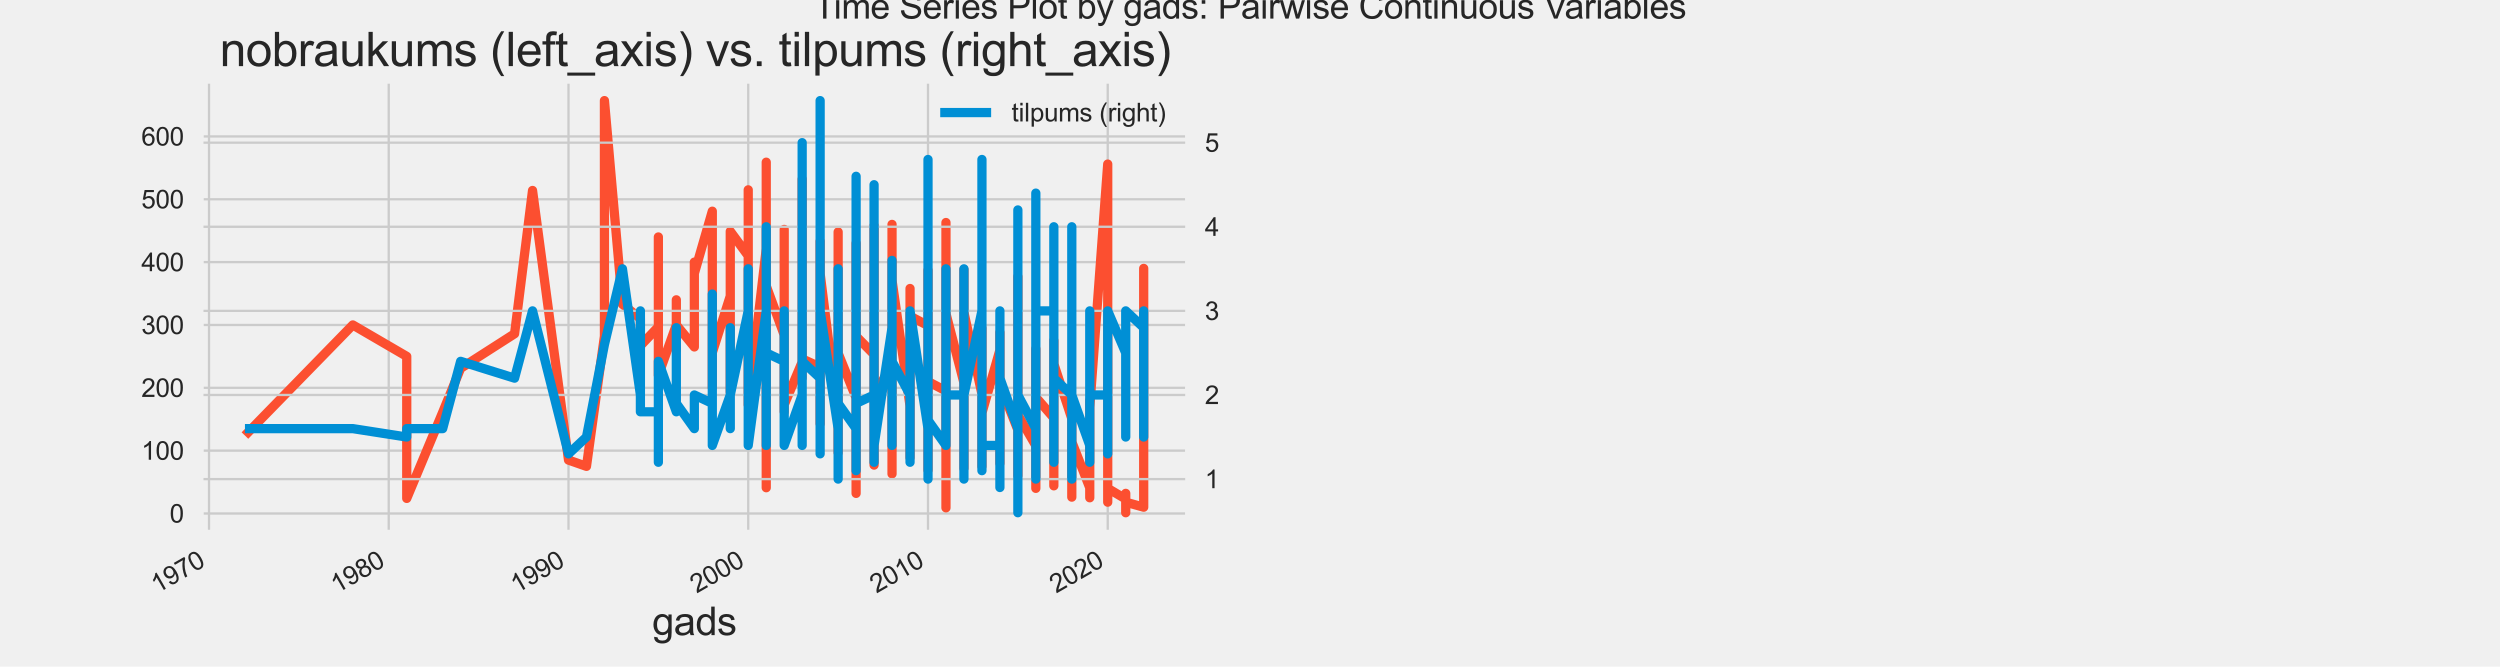 <?xml version="1.0" encoding="utf-8" standalone="no"?>
<!DOCTYPE svg PUBLIC "-//W3C//DTD SVG 1.1//EN"
  "http://www.w3.org/Graphics/SVG/1.1/DTD/svg11.dtd">
<svg xmlns:xlink="http://www.w3.org/1999/xlink" width="1080pt" height="288pt" viewBox="0 0 1080 288" xmlns="http://www.w3.org/2000/svg" version="1.1">
 <defs>
  <style type="text/css">*{stroke-linejoin: round; stroke-linecap: butt}</style>
 </defs>
 <g id="figure_1">
  <g id="patch_1">
   <path d="M 0 288 
L 1080 288 
L 1080 0 
L 0 0 
z
" style="fill: #f0f0f0"/>
  </g>
  <g id="axes_1">
   <g id="patch_2">
    <path d="M 86.4 230.4 
L 513.491 230.4 
L 513.491 34.56 
L 86.4 34.56 
z
" style="fill: #f0f0f0"/>
   </g>
   <g id="matplotlib.axis_1">
    <g id="xtick_1">
     <g id="line2d_1">
      <path d="M 90.294 230.4 
L 90.294 34.56 
" clip-path="url(#p19450dc4eb)" style="fill: none; stroke: #cbcbcb"/>
     </g>
     <g id="text_1">
      <!-- 1970 -->
      <g style="fill: #262626" transform="translate(68.011 256.453)rotate(-30)scale(0.11 -0.11)">
       <defs>
        <path id="ArialMT-31" d="M 2384 0 
L 1822 0 
L 1822 3584 
Q 1619 3391 1289 3197 
Q 959 3003 697 2906 
L 697 3450 
Q 1169 3672 1522 3987 
Q 1875 4303 2022 4600 
L 2384 4600 
L 2384 0 
z
" transform="scale(0.016)"/>
        <path id="ArialMT-39" d="M 350 1059 
L 891 1109 
Q 959 728 1153 556 
Q 1347 384 1650 384 
Q 1909 384 2104 503 
Q 2300 622 2425 820 
Q 2550 1019 2634 1356 
Q 2719 1694 2719 2044 
Q 2719 2081 2716 2156 
Q 2547 1888 2255 1720 
Q 1963 1553 1622 1553 
Q 1053 1553 659 1965 
Q 266 2378 266 3053 
Q 266 3750 677 4175 
Q 1088 4600 1706 4600 
Q 2153 4600 2523 4359 
Q 2894 4119 3086 3673 
Q 3278 3228 3278 2384 
Q 3278 1506 3087 986 
Q 2897 466 2520 194 
Q 2144 -78 1638 -78 
Q 1100 -78 759 220 
Q 419 519 350 1059 
z
M 2653 3081 
Q 2653 3566 2395 3850 
Q 2138 4134 1775 4134 
Q 1400 4134 1122 3828 
Q 844 3522 844 3034 
Q 844 2597 1108 2323 
Q 1372 2050 1759 2050 
Q 2150 2050 2401 2323 
Q 2653 2597 2653 3081 
z
" transform="scale(0.016)"/>
        <path id="ArialMT-37" d="M 303 3981 
L 303 4522 
L 3269 4522 
L 3269 4084 
Q 2831 3619 2401 2847 
Q 1972 2075 1738 1259 
Q 1569 684 1522 0 
L 944 0 
Q 953 541 1156 1306 
Q 1359 2072 1739 2783 
Q 2119 3494 2547 3981 
L 303 3981 
z
" transform="scale(0.016)"/>
        <path id="ArialMT-30" d="M 266 2259 
Q 266 3072 433 3567 
Q 600 4063 929 4331 
Q 1259 4600 1759 4600 
Q 2128 4600 2406 4451 
Q 2684 4303 2865 4023 
Q 3047 3744 3150 3342 
Q 3253 2941 3253 2259 
Q 3253 1453 3087 958 
Q 2922 463 2592 192 
Q 2263 -78 1759 -78 
Q 1097 -78 719 397 
Q 266 969 266 2259 
z
M 844 2259 
Q 844 1131 1108 757 
Q 1372 384 1759 384 
Q 2147 384 2411 759 
Q 2675 1134 2675 2259 
Q 2675 3391 2411 3762 
Q 2147 4134 1753 4134 
Q 1366 4134 1134 3806 
Q 844 3388 844 2259 
z
" transform="scale(0.016)"/>
       </defs>
       <use xlink:href="#ArialMT-31"/>
       <use xlink:href="#ArialMT-39" x="55.615"/>
       <use xlink:href="#ArialMT-37" x="111.23"/>
       <use xlink:href="#ArialMT-30" x="166.846"/>
      </g>
     </g>
    </g>
    <g id="xtick_2">
     <g id="line2d_2">
      <path d="M 167.934 230.4 
L 167.934 34.56 
" clip-path="url(#p19450dc4eb)" style="fill: none; stroke: #cbcbcb"/>
     </g>
     <g id="text_2">
      <!-- 1980 -->
      <g style="fill: #262626" transform="translate(145.651 256.453)rotate(-30)scale(0.11 -0.11)">
       <defs>
        <path id="ArialMT-38" d="M 1131 2484 
Q 781 2613 612 2850 
Q 444 3088 444 3419 
Q 444 3919 803 4259 
Q 1163 4600 1759 4600 
Q 2359 4600 2725 4251 
Q 3091 3903 3091 3403 
Q 3091 3084 2923 2848 
Q 2756 2613 2416 2484 
Q 2838 2347 3058 2040 
Q 3278 1734 3278 1309 
Q 3278 722 2862 322 
Q 2447 -78 1769 -78 
Q 1091 -78 675 323 
Q 259 725 259 1325 
Q 259 1772 486 2073 
Q 713 2375 1131 2484 
z
M 1019 3438 
Q 1019 3113 1228 2906 
Q 1438 2700 1772 2700 
Q 2097 2700 2305 2904 
Q 2513 3109 2513 3406 
Q 2513 3716 2298 3927 
Q 2084 4138 1766 4138 
Q 1444 4138 1231 3931 
Q 1019 3725 1019 3438 
z
M 838 1322 
Q 838 1081 952 856 
Q 1066 631 1291 507 
Q 1516 384 1775 384 
Q 2178 384 2440 643 
Q 2703 903 2703 1303 
Q 2703 1709 2433 1975 
Q 2163 2241 1756 2241 
Q 1359 2241 1098 1978 
Q 838 1716 838 1322 
z
" transform="scale(0.016)"/>
       </defs>
       <use xlink:href="#ArialMT-31"/>
       <use xlink:href="#ArialMT-39" x="55.615"/>
       <use xlink:href="#ArialMT-38" x="111.23"/>
       <use xlink:href="#ArialMT-30" x="166.846"/>
      </g>
     </g>
    </g>
    <g id="xtick_3">
     <g id="line2d_3">
      <path d="M 245.595 230.4 
L 245.595 34.56 
" clip-path="url(#p19450dc4eb)" style="fill: none; stroke: #cbcbcb"/>
     </g>
     <g id="text_3">
      <!-- 1990 -->
      <g style="fill: #262626" transform="translate(223.312 256.453)rotate(-30)scale(0.11 -0.11)">
       <use xlink:href="#ArialMT-31"/>
       <use xlink:href="#ArialMT-39" x="55.615"/>
       <use xlink:href="#ArialMT-39" x="111.23"/>
       <use xlink:href="#ArialMT-30" x="166.846"/>
      </g>
     </g>
    </g>
    <g id="xtick_4">
     <g id="line2d_4">
      <path d="M 323.235 230.4 
L 323.235 34.56 
" clip-path="url(#p19450dc4eb)" style="fill: none; stroke: #cbcbcb"/>
     </g>
     <g id="text_4">
      <!-- 2000 -->
      <g style="fill: #262626" transform="translate(300.952 256.453)rotate(-30)scale(0.11 -0.11)">
       <defs>
        <path id="ArialMT-32" d="M 3222 541 
L 3222 0 
L 194 0 
Q 188 203 259 391 
Q 375 700 629 1000 
Q 884 1300 1366 1694 
Q 2113 2306 2375 2664 
Q 2638 3022 2638 3341 
Q 2638 3675 2398 3904 
Q 2159 4134 1775 4134 
Q 1369 4134 1125 3890 
Q 881 3647 878 3216 
L 300 3275 
Q 359 3922 746 4261 
Q 1134 4600 1788 4600 
Q 2447 4600 2831 4234 
Q 3216 3869 3216 3328 
Q 3216 3053 3103 2787 
Q 2991 2522 2730 2228 
Q 2469 1934 1863 1422 
Q 1356 997 1212 845 
Q 1069 694 975 541 
L 3222 541 
z
" transform="scale(0.016)"/>
       </defs>
       <use xlink:href="#ArialMT-32"/>
       <use xlink:href="#ArialMT-30" x="55.615"/>
       <use xlink:href="#ArialMT-30" x="111.23"/>
       <use xlink:href="#ArialMT-30" x="166.846"/>
      </g>
     </g>
    </g>
    <g id="xtick_5">
     <g id="line2d_5">
      <path d="M 400.897 230.4 
L 400.897 34.56 
" clip-path="url(#p19450dc4eb)" style="fill: none; stroke: #cbcbcb"/>
     </g>
     <g id="text_5">
      <!-- 2010 -->
      <g style="fill: #262626" transform="translate(378.614 256.453)rotate(-30)scale(0.11 -0.11)">
       <use xlink:href="#ArialMT-32"/>
       <use xlink:href="#ArialMT-30" x="55.615"/>
       <use xlink:href="#ArialMT-31" x="111.23"/>
       <use xlink:href="#ArialMT-30" x="166.846"/>
      </g>
     </g>
    </g>
    <g id="xtick_6">
     <g id="line2d_6">
      <path d="M 478.537 230.4 
L 478.537 34.56 
" clip-path="url(#p19450dc4eb)" style="fill: none; stroke: #cbcbcb"/>
     </g>
     <g id="text_6">
      <!-- 2020 -->
      <g style="fill: #262626" transform="translate(456.254 256.453)rotate(-30)scale(0.11 -0.11)">
       <use xlink:href="#ArialMT-32"/>
       <use xlink:href="#ArialMT-30" x="55.615"/>
       <use xlink:href="#ArialMT-32" x="111.23"/>
       <use xlink:href="#ArialMT-30" x="166.846"/>
      </g>
     </g>
    </g>
    <g id="text_7">
     <!-- gads -->
     <g style="fill: #262626" transform="translate(281.732 274.371)scale(0.168 -0.168)">
      <defs>
       <path id="ArialMT-67" d="M 319 -275 
L 866 -356 
Q 900 -609 1056 -725 
Q 1266 -881 1628 -881 
Q 2019 -881 2231 -725 
Q 2444 -569 2519 -288 
Q 2563 -116 2559 434 
Q 2191 0 1641 0 
Q 956 0 581 494 
Q 206 988 206 1678 
Q 206 2153 378 2554 
Q 550 2956 876 3175 
Q 1203 3394 1644 3394 
Q 2231 3394 2613 2919 
L 2613 3319 
L 3131 3319 
L 3131 450 
Q 3131 -325 2973 -648 
Q 2816 -972 2473 -1159 
Q 2131 -1347 1631 -1347 
Q 1038 -1347 672 -1080 
Q 306 -813 319 -275 
z
M 784 1719 
Q 784 1066 1043 766 
Q 1303 466 1694 466 
Q 2081 466 2343 764 
Q 2606 1063 2606 1700 
Q 2606 2309 2336 2618 
Q 2066 2928 1684 2928 
Q 1309 2928 1046 2623 
Q 784 2319 784 1719 
z
" transform="scale(0.016)"/>
       <path id="ArialMT-61" d="M 2588 409 
Q 2275 144 1986 34 
Q 1697 -75 1366 -75 
Q 819 -75 525 192 
Q 231 459 231 875 
Q 231 1119 342 1320 
Q 453 1522 633 1644 
Q 813 1766 1038 1828 
Q 1203 1872 1538 1913 
Q 2219 1994 2541 2106 
Q 2544 2222 2544 2253 
Q 2544 2597 2384 2738 
Q 2169 2928 1744 2928 
Q 1347 2928 1158 2789 
Q 969 2650 878 2297 
L 328 2372 
Q 403 2725 575 2942 
Q 747 3159 1072 3276 
Q 1397 3394 1825 3394 
Q 2250 3394 2515 3294 
Q 2781 3194 2906 3042 
Q 3031 2891 3081 2659 
Q 3109 2516 3109 2141 
L 3109 1391 
Q 3109 606 3145 398 
Q 3181 191 3288 0 
L 2700 0 
Q 2613 175 2588 409 
z
M 2541 1666 
Q 2234 1541 1622 1453 
Q 1275 1403 1131 1340 
Q 988 1278 909 1158 
Q 831 1038 831 891 
Q 831 666 1001 516 
Q 1172 366 1500 366 
Q 1825 366 2078 508 
Q 2331 650 2450 897 
Q 2541 1088 2541 1459 
L 2541 1666 
z
" transform="scale(0.016)"/>
       <path id="ArialMT-64" d="M 2575 0 
L 2575 419 
Q 2259 -75 1647 -75 
Q 1250 -75 917 144 
Q 584 363 401 755 
Q 219 1147 219 1656 
Q 219 2153 384 2558 
Q 550 2963 881 3178 
Q 1213 3394 1622 3394 
Q 1922 3394 2156 3267 
Q 2391 3141 2538 2938 
L 2538 4581 
L 3097 4581 
L 3097 0 
L 2575 0 
z
M 797 1656 
Q 797 1019 1065 703 
Q 1334 388 1700 388 
Q 2069 388 2326 689 
Q 2584 991 2584 1609 
Q 2584 2291 2321 2609 
Q 2059 2928 1675 2928 
Q 1300 2928 1048 2622 
Q 797 2316 797 1656 
z
" transform="scale(0.016)"/>
       <path id="ArialMT-73" d="M 197 991 
L 753 1078 
Q 800 744 1014 566 
Q 1228 388 1613 388 
Q 2000 388 2187 545 
Q 2375 703 2375 916 
Q 2375 1106 2209 1216 
Q 2094 1291 1634 1406 
Q 1016 1563 777 1677 
Q 538 1791 414 1992 
Q 291 2194 291 2438 
Q 291 2659 392 2848 
Q 494 3038 669 3163 
Q 800 3259 1026 3326 
Q 1253 3394 1513 3394 
Q 1903 3394 2198 3281 
Q 2494 3169 2634 2976 
Q 2775 2784 2828 2463 
L 2278 2388 
Q 2241 2644 2061 2787 
Q 1881 2931 1553 2931 
Q 1166 2931 1000 2803 
Q 834 2675 834 2503 
Q 834 2394 903 2306 
Q 972 2216 1119 2156 
Q 1203 2125 1616 2013 
Q 2213 1853 2448 1751 
Q 2684 1650 2818 1456 
Q 2953 1263 2953 975 
Q 2953 694 2789 445 
Q 2625 197 2315 61 
Q 2006 -75 1616 -75 
Q 969 -75 630 194 
Q 291 463 197 991 
z
" transform="scale(0.016)"/>
      </defs>
      <use xlink:href="#ArialMT-67"/>
      <use xlink:href="#ArialMT-61" x="55.615"/>
      <use xlink:href="#ArialMT-64" x="111.23"/>
      <use xlink:href="#ArialMT-73" x="166.846"/>
     </g>
    </g>
   </g>
   <g id="matplotlib.axis_2">
    <g id="ytick_1">
     <g id="line2d_7">
      <path d="M 86.4 221.824 
L 513.491 221.824 
" clip-path="url(#p19450dc4eb)" style="fill: none; stroke: #cbcbcb"/>
     </g>
     <g id="line2d_8"/>
     <g id="text_8">
      <!-- 0 -->
      <g style="fill: #262626" transform="translate(73.283 225.761)scale(0.11 -0.11)">
       <use xlink:href="#ArialMT-30"/>
      </g>
     </g>
    </g>
    <g id="ytick_2">
     <g id="line2d_9">
      <path d="M 86.4 194.676 
L 513.491 194.676 
" clip-path="url(#p19450dc4eb)" style="fill: none; stroke: #cbcbcb"/>
     </g>
     <g id="line2d_10"/>
     <g id="text_9">
      <!-- 100 -->
      <g style="fill: #262626" transform="translate(61.049 198.613)scale(0.11 -0.11)">
       <use xlink:href="#ArialMT-31"/>
       <use xlink:href="#ArialMT-30" x="55.615"/>
       <use xlink:href="#ArialMT-30" x="111.23"/>
      </g>
     </g>
    </g>
    <g id="ytick_3">
     <g id="line2d_11">
      <path d="M 86.4 167.528 
L 513.491 167.528 
" clip-path="url(#p19450dc4eb)" style="fill: none; stroke: #cbcbcb"/>
     </g>
     <g id="line2d_12"/>
     <g id="text_10">
      <!-- 200 -->
      <g style="fill: #262626" transform="translate(61.049 171.465)scale(0.11 -0.11)">
       <use xlink:href="#ArialMT-32"/>
       <use xlink:href="#ArialMT-30" x="55.615"/>
       <use xlink:href="#ArialMT-30" x="111.23"/>
      </g>
     </g>
    </g>
    <g id="ytick_4">
     <g id="line2d_13">
      <path d="M 86.4 140.38 
L 513.491 140.38 
" clip-path="url(#p19450dc4eb)" style="fill: none; stroke: #cbcbcb"/>
     </g>
     <g id="line2d_14"/>
     <g id="text_11">
      <!-- 300 -->
      <g style="fill: #262626" transform="translate(61.049 144.317)scale(0.11 -0.11)">
       <defs>
        <path id="ArialMT-33" d="M 269 1209 
L 831 1284 
Q 928 806 1161 595 
Q 1394 384 1728 384 
Q 2125 384 2398 659 
Q 2672 934 2672 1341 
Q 2672 1728 2419 1979 
Q 2166 2231 1775 2231 
Q 1616 2231 1378 2169 
L 1441 2663 
Q 1497 2656 1531 2656 
Q 1891 2656 2178 2843 
Q 2466 3031 2466 3422 
Q 2466 3731 2256 3934 
Q 2047 4138 1716 4138 
Q 1388 4138 1169 3931 
Q 950 3725 888 3313 
L 325 3413 
Q 428 3978 793 4289 
Q 1159 4600 1703 4600 
Q 2078 4600 2393 4439 
Q 2709 4278 2876 4000 
Q 3044 3722 3044 3409 
Q 3044 3113 2884 2869 
Q 2725 2625 2413 2481 
Q 2819 2388 3044 2092 
Q 3269 1797 3269 1353 
Q 3269 753 2831 336 
Q 2394 -81 1725 -81 
Q 1122 -81 723 278 
Q 325 638 269 1209 
z
" transform="scale(0.016)"/>
       </defs>
       <use xlink:href="#ArialMT-33"/>
       <use xlink:href="#ArialMT-30" x="55.615"/>
       <use xlink:href="#ArialMT-30" x="111.23"/>
      </g>
     </g>
    </g>
    <g id="ytick_5">
     <g id="line2d_15">
      <path d="M 86.4 113.232 
L 513.491 113.232 
" clip-path="url(#p19450dc4eb)" style="fill: none; stroke: #cbcbcb"/>
     </g>
     <g id="line2d_16"/>
     <g id="text_12">
      <!-- 400 -->
      <g style="fill: #262626" transform="translate(61.049 117.169)scale(0.11 -0.11)">
       <defs>
        <path id="ArialMT-34" d="M 2069 0 
L 2069 1097 
L 81 1097 
L 81 1613 
L 2172 4581 
L 2631 4581 
L 2631 1613 
L 3250 1613 
L 3250 1097 
L 2631 1097 
L 2631 0 
L 2069 0 
z
M 2069 1613 
L 2069 3678 
L 634 1613 
L 2069 1613 
z
" transform="scale(0.016)"/>
       </defs>
       <use xlink:href="#ArialMT-34"/>
       <use xlink:href="#ArialMT-30" x="55.615"/>
       <use xlink:href="#ArialMT-30" x="111.23"/>
      </g>
     </g>
    </g>
    <g id="ytick_6">
     <g id="line2d_17">
      <path d="M 86.4 86.084 
L 513.491 86.084 
" clip-path="url(#p19450dc4eb)" style="fill: none; stroke: #cbcbcb"/>
     </g>
     <g id="line2d_18"/>
     <g id="text_13">
      <!-- 500 -->
      <g style="fill: #262626" transform="translate(61.049 90.021)scale(0.11 -0.11)">
       <defs>
        <path id="ArialMT-35" d="M 266 1200 
L 856 1250 
Q 922 819 1161 601 
Q 1400 384 1738 384 
Q 2144 384 2425 690 
Q 2706 997 2706 1503 
Q 2706 1984 2436 2262 
Q 2166 2541 1728 2541 
Q 1456 2541 1237 2417 
Q 1019 2294 894 2097 
L 366 2166 
L 809 4519 
L 3088 4519 
L 3088 3981 
L 1259 3981 
L 1013 2750 
Q 1425 3038 1878 3038 
Q 2478 3038 2890 2622 
Q 3303 2206 3303 1553 
Q 3303 931 2941 478 
Q 2500 -78 1738 -78 
Q 1113 -78 717 272 
Q 322 622 266 1200 
z
" transform="scale(0.016)"/>
       </defs>
       <use xlink:href="#ArialMT-35"/>
       <use xlink:href="#ArialMT-30" x="55.615"/>
       <use xlink:href="#ArialMT-30" x="111.23"/>
      </g>
     </g>
    </g>
    <g id="ytick_7">
     <g id="line2d_19">
      <path d="M 86.4 58.936 
L 513.491 58.936 
" clip-path="url(#p19450dc4eb)" style="fill: none; stroke: #cbcbcb"/>
     </g>
     <g id="line2d_20"/>
     <g id="text_14">
      <!-- 600 -->
      <g style="fill: #262626" transform="translate(61.049 62.873)scale(0.11 -0.11)">
       <defs>
        <path id="ArialMT-36" d="M 3184 3459 
L 2625 3416 
Q 2550 3747 2413 3897 
Q 2184 4138 1850 4138 
Q 1581 4138 1378 3988 
Q 1113 3794 959 3422 
Q 806 3050 800 2363 
Q 1003 2672 1297 2822 
Q 1591 2972 1913 2972 
Q 2475 2972 2870 2558 
Q 3266 2144 3266 1488 
Q 3266 1056 3080 686 
Q 2894 316 2569 119 
Q 2244 -78 1831 -78 
Q 1128 -78 684 439 
Q 241 956 241 2144 
Q 241 3472 731 4075 
Q 1159 4600 1884 4600 
Q 2425 4600 2770 4297 
Q 3116 3994 3184 3459 
z
M 888 1484 
Q 888 1194 1011 928 
Q 1134 663 1356 523 
Q 1578 384 1822 384 
Q 2178 384 2434 671 
Q 2691 959 2691 1453 
Q 2691 1928 2437 2201 
Q 2184 2475 1800 2475 
Q 1419 2475 1153 2201 
Q 888 1928 888 1484 
z
" transform="scale(0.016)"/>
       </defs>
       <use xlink:href="#ArialMT-36"/>
       <use xlink:href="#ArialMT-30" x="55.615"/>
       <use xlink:href="#ArialMT-30" x="111.23"/>
      </g>
     </g>
    </g>
   </g>
   <g id="line2d_21">
    <path d="M 105.813 188.16 
L 152.414 140.38 
L 175.715 153.954 
L 175.715 215.308 
L 191.234 178.116 
L 198.994 159.112 
L 222.295 144.181 
L 230.054 82.283 
L 245.595 198.748 
L 253.355 201.463 
L 261.115 145.267 
L 261.115 43.462 
L 268.896 131.421 
L 276.656 137.665 
L 276.656 155.583 
L 276.656 149.339 
L 284.415 141.194 
L 284.415 102.373 
L 284.415 162.098 
L 292.175 140.38 
L 292.175 151.239 
L 292.175 129.521 
L 292.175 140.38 
L 299.956 149.882 
L 299.956 113.232 
L 299.956 118.119 
L 307.716 91.242 
L 307.716 167.528 
L 307.716 152.325 
L 315.476 127.892 
L 315.476 169.428 
L 315.476 99.93 
L 323.235 110.517 
L 323.235 174.858 
L 323.235 82.012 
L 323.235 174.044 
L 331.016 107.531 
L 331.016 210.693 
L 331.016 70.067 
L 331.016 123.548 
L 338.776 144.724 
L 338.776 99.115 
L 338.776 177.844 
L 338.776 174.858 
L 346.536 156.397 
L 346.536 77.397 
L 346.536 163.184 
L 346.536 155.04 
L 354.296 158.569 
L 354.296 183.002 
L 354.296 104.273 
L 354.296 118.119 
L 362.077 180.288 
L 362.077 100.201 
L 362.077 195.49 
L 362.077 152.597 
L 369.836 171.872 
L 369.836 105.088 
L 369.836 213.137 
L 369.836 145.267 
L 377.596 153.14 
L 377.596 97.486 
L 377.596 200.92 
L 377.596 170.786 
L 385.356 157.483 
L 385.356 96.943 
L 385.356 204.721 
L 385.356 121.105 
L 393.137 175.401 
L 393.137 124.634 
L 393.137 197.662 
L 393.137 136.579 
L 400.897 140.652 
L 400.897 116.761 
L 400.897 203.092 
L 400.897 164.813 
L 408.657 168.885 
L 408.657 219.381 
L 408.657 96.129 
L 408.657 135.493 
L 416.416 165.356 
L 416.416 116.49 
L 416.416 202.277 
L 416.416 134.95 
L 424.197 170.243 
L 424.197 141.737 
L 424.197 201.463 
L 424.197 178.387 
L 431.957 151.239 
L 431.957 200.106 
L 431.957 143.638 
L 431.957 166.171 
L 439.717 185.717 
L 439.717 119.476 
L 439.717 205.535 
L 439.717 179.202 
L 447.477 192.504 
L 447.477 210.965 
L 447.477 150.696 
L 447.477 171.6 
L 455.258 180.559 
L 455.258 209.879 
L 455.258 147.167 
L 455.258 157.212 
L 463.017 180.831 
L 463.017 214.765 
L 463.017 172.143 
L 463.017 190.875 
L 470.777 210.693 
L 470.777 172.958 
L 470.777 215.037 
L 470.777 175.944 
L 478.537 70.881 
L 478.537 216.937 
L 478.537 210.965 
L 486.318 215.58 
L 486.318 221.498 
L 486.318 213.137 
L 486.318 216.937 
L 494.078 219.109 
L 494.078 115.947 
L 494.078 219.109 
" clip-path="url(#p19450dc4eb)" style="fill: none; stroke: #fc4f30; stroke-width: 4"/>
   </g>
   <g id="patch_3">
    <path d="M 86.4 230.4 
L 86.4 34.56 
" style="fill: none; stroke: #f0f0f0; stroke-width: 3; stroke-linejoin: miter; stroke-linecap: square"/>
   </g>
   <g id="patch_4">
    <path d="M 513.491 230.4 
L 513.491 34.56 
" style="fill: none; stroke: #f0f0f0; stroke-width: 3; stroke-linejoin: miter; stroke-linecap: square"/>
   </g>
   <g id="patch_5">
    <path d="M 86.4 230.4 
L 513.491 230.4 
" style="fill: none; stroke: #f0f0f0; stroke-width: 3; stroke-linejoin: miter; stroke-linecap: square"/>
   </g>
   <g id="patch_6">
    <path d="M 86.4 34.56 
L 513.491 34.56 
" style="fill: none; stroke: #f0f0f0; stroke-width: 3; stroke-linejoin: miter; stroke-linecap: square"/>
   </g>
   <g id="text_15">
    <!-- nobraukums (left_axis) vs. tilpums (right_axis) -->
    <g style="fill: #262626" transform="translate(94.932 28.56)scale(0.202 -0.202)">
     <defs>
      <path id="ArialMT-6e" d="M 422 0 
L 422 3319 
L 928 3319 
L 928 2847 
Q 1294 3394 1984 3394 
Q 2284 3394 2536 3286 
Q 2788 3178 2913 3003 
Q 3038 2828 3088 2588 
Q 3119 2431 3119 2041 
L 3119 0 
L 2556 0 
L 2556 2019 
Q 2556 2363 2490 2533 
Q 2425 2703 2258 2804 
Q 2091 2906 1866 2906 
Q 1506 2906 1245 2678 
Q 984 2450 984 1813 
L 984 0 
L 422 0 
z
" transform="scale(0.016)"/>
      <path id="ArialMT-6f" d="M 213 1659 
Q 213 2581 725 3025 
Q 1153 3394 1769 3394 
Q 2453 3394 2887 2945 
Q 3322 2497 3322 1706 
Q 3322 1066 3130 698 
Q 2938 331 2570 128 
Q 2203 -75 1769 -75 
Q 1072 -75 642 372 
Q 213 819 213 1659 
z
M 791 1659 
Q 791 1022 1069 705 
Q 1347 388 1769 388 
Q 2188 388 2466 706 
Q 2744 1025 2744 1678 
Q 2744 2294 2464 2611 
Q 2184 2928 1769 2928 
Q 1347 2928 1069 2612 
Q 791 2297 791 1659 
z
" transform="scale(0.016)"/>
      <path id="ArialMT-62" d="M 941 0 
L 419 0 
L 419 4581 
L 981 4581 
L 981 2947 
Q 1338 3394 1891 3394 
Q 2197 3394 2470 3270 
Q 2744 3147 2920 2923 
Q 3097 2700 3197 2384 
Q 3297 2069 3297 1709 
Q 3297 856 2875 390 
Q 2453 -75 1863 -75 
Q 1275 -75 941 416 
L 941 0 
z
M 934 1684 
Q 934 1088 1097 822 
Q 1363 388 1816 388 
Q 2184 388 2453 708 
Q 2722 1028 2722 1663 
Q 2722 2313 2464 2622 
Q 2206 2931 1841 2931 
Q 1472 2931 1203 2611 
Q 934 2291 934 1684 
z
" transform="scale(0.016)"/>
      <path id="ArialMT-72" d="M 416 0 
L 416 3319 
L 922 3319 
L 922 2816 
Q 1116 3169 1280 3281 
Q 1444 3394 1641 3394 
Q 1925 3394 2219 3213 
L 2025 2691 
Q 1819 2813 1613 2813 
Q 1428 2813 1281 2702 
Q 1134 2591 1072 2394 
Q 978 2094 978 1738 
L 978 0 
L 416 0 
z
" transform="scale(0.016)"/>
      <path id="ArialMT-75" d="M 2597 0 
L 2597 488 
Q 2209 -75 1544 -75 
Q 1250 -75 995 37 
Q 741 150 617 320 
Q 494 491 444 738 
Q 409 903 409 1263 
L 409 3319 
L 972 3319 
L 972 1478 
Q 972 1038 1006 884 
Q 1059 663 1231 536 
Q 1403 409 1656 409 
Q 1909 409 2131 539 
Q 2353 669 2445 892 
Q 2538 1116 2538 1541 
L 2538 3319 
L 3100 3319 
L 3100 0 
L 2597 0 
z
" transform="scale(0.016)"/>
      <path id="ArialMT-6b" d="M 425 0 
L 425 4581 
L 988 4581 
L 988 1969 
L 2319 3319 
L 3047 3319 
L 1778 2088 
L 3175 0 
L 2481 0 
L 1384 1697 
L 988 1316 
L 988 0 
L 425 0 
z
" transform="scale(0.016)"/>
      <path id="ArialMT-6d" d="M 422 0 
L 422 3319 
L 925 3319 
L 925 2853 
Q 1081 3097 1340 3245 
Q 1600 3394 1931 3394 
Q 2300 3394 2536 3241 
Q 2772 3088 2869 2813 
Q 3263 3394 3894 3394 
Q 4388 3394 4653 3120 
Q 4919 2847 4919 2278 
L 4919 0 
L 4359 0 
L 4359 2091 
Q 4359 2428 4304 2576 
Q 4250 2725 4106 2815 
Q 3963 2906 3769 2906 
Q 3419 2906 3187 2673 
Q 2956 2441 2956 1928 
L 2956 0 
L 2394 0 
L 2394 2156 
Q 2394 2531 2256 2718 
Q 2119 2906 1806 2906 
Q 1569 2906 1367 2781 
Q 1166 2656 1075 2415 
Q 984 2175 984 1722 
L 984 0 
L 422 0 
z
" transform="scale(0.016)"/>
      <path id="ArialMT-20" transform="scale(0.016)"/>
      <path id="ArialMT-28" d="M 1497 -1347 
Q 1031 -759 709 28 
Q 388 816 388 1659 
Q 388 2403 628 3084 
Q 909 3875 1497 4659 
L 1900 4659 
Q 1522 4009 1400 3731 
Q 1209 3300 1100 2831 
Q 966 2247 966 1656 
Q 966 153 1900 -1347 
L 1497 -1347 
z
" transform="scale(0.016)"/>
      <path id="ArialMT-6c" d="M 409 0 
L 409 4581 
L 972 4581 
L 972 0 
L 409 0 
z
" transform="scale(0.016)"/>
      <path id="ArialMT-65" d="M 2694 1069 
L 3275 997 
Q 3138 488 2766 206 
Q 2394 -75 1816 -75 
Q 1088 -75 661 373 
Q 234 822 234 1631 
Q 234 2469 665 2931 
Q 1097 3394 1784 3394 
Q 2450 3394 2872 2941 
Q 3294 2488 3294 1666 
Q 3294 1616 3291 1516 
L 816 1516 
Q 847 969 1125 678 
Q 1403 388 1819 388 
Q 2128 388 2347 550 
Q 2566 713 2694 1069 
z
M 847 1978 
L 2700 1978 
Q 2663 2397 2488 2606 
Q 2219 2931 1791 2931 
Q 1403 2931 1139 2672 
Q 875 2413 847 1978 
z
" transform="scale(0.016)"/>
      <path id="ArialMT-66" d="M 556 0 
L 556 2881 
L 59 2881 
L 59 3319 
L 556 3319 
L 556 3672 
Q 556 4006 616 4169 
Q 697 4388 901 4523 
Q 1106 4659 1475 4659 
Q 1713 4659 2000 4603 
L 1916 4113 
Q 1741 4144 1584 4144 
Q 1328 4144 1222 4034 
Q 1116 3925 1116 3625 
L 1116 3319 
L 1763 3319 
L 1763 2881 
L 1116 2881 
L 1116 0 
L 556 0 
z
" transform="scale(0.016)"/>
      <path id="ArialMT-74" d="M 1650 503 
L 1731 6 
Q 1494 -44 1306 -44 
Q 1000 -44 831 53 
Q 663 150 594 308 
Q 525 466 525 972 
L 525 2881 
L 113 2881 
L 113 3319 
L 525 3319 
L 525 4141 
L 1084 4478 
L 1084 3319 
L 1650 3319 
L 1650 2881 
L 1084 2881 
L 1084 941 
Q 1084 700 1114 631 
Q 1144 563 1211 522 
Q 1278 481 1403 481 
Q 1497 481 1650 503 
z
" transform="scale(0.016)"/>
      <path id="ArialMT-5f" d="M -97 -1272 
L -97 -866 
L 3631 -866 
L 3631 -1272 
L -97 -1272 
z
" transform="scale(0.016)"/>
      <path id="ArialMT-78" d="M 47 0 
L 1259 1725 
L 138 3319 
L 841 3319 
L 1350 2541 
Q 1494 2319 1581 2169 
Q 1719 2375 1834 2534 
L 2394 3319 
L 3066 3319 
L 1919 1756 
L 3153 0 
L 2463 0 
L 1781 1031 
L 1600 1309 
L 728 0 
L 47 0 
z
" transform="scale(0.016)"/>
      <path id="ArialMT-69" d="M 425 3934 
L 425 4581 
L 988 4581 
L 988 3934 
L 425 3934 
z
M 425 0 
L 425 3319 
L 988 3319 
L 988 0 
L 425 0 
z
" transform="scale(0.016)"/>
      <path id="ArialMT-29" d="M 791 -1347 
L 388 -1347 
Q 1322 153 1322 1656 
Q 1322 2244 1188 2822 
Q 1081 3291 891 3722 
Q 769 4003 388 4659 
L 791 4659 
Q 1378 3875 1659 3084 
Q 1900 2403 1900 1659 
Q 1900 816 1576 28 
Q 1253 -759 791 -1347 
z
" transform="scale(0.016)"/>
      <path id="ArialMT-76" d="M 1344 0 
L 81 3319 
L 675 3319 
L 1388 1331 
Q 1503 1009 1600 663 
Q 1675 925 1809 1294 
L 2547 3319 
L 3125 3319 
L 1869 0 
L 1344 0 
z
" transform="scale(0.016)"/>
      <path id="ArialMT-2e" d="M 581 0 
L 581 641 
L 1222 641 
L 1222 0 
L 581 0 
z
" transform="scale(0.016)"/>
      <path id="ArialMT-70" d="M 422 -1272 
L 422 3319 
L 934 3319 
L 934 2888 
Q 1116 3141 1344 3267 
Q 1572 3394 1897 3394 
Q 2322 3394 2647 3175 
Q 2972 2956 3137 2557 
Q 3303 2159 3303 1684 
Q 3303 1175 3120 767 
Q 2938 359 2589 142 
Q 2241 -75 1856 -75 
Q 1575 -75 1351 44 
Q 1128 163 984 344 
L 984 -1272 
L 422 -1272 
z
M 931 1641 
Q 931 1000 1190 694 
Q 1450 388 1819 388 
Q 2194 388 2461 705 
Q 2728 1022 2728 1688 
Q 2728 2322 2467 2637 
Q 2206 2953 1844 2953 
Q 1484 2953 1207 2617 
Q 931 2281 931 1641 
z
" transform="scale(0.016)"/>
      <path id="ArialMT-68" d="M 422 0 
L 422 4581 
L 984 4581 
L 984 2938 
Q 1378 3394 1978 3394 
Q 2347 3394 2619 3248 
Q 2891 3103 3008 2847 
Q 3125 2591 3125 2103 
L 3125 0 
L 2563 0 
L 2563 2103 
Q 2563 2525 2380 2717 
Q 2197 2909 1863 2909 
Q 1613 2909 1392 2779 
Q 1172 2650 1078 2428 
Q 984 2206 984 1816 
L 984 0 
L 422 0 
z
" transform="scale(0.016)"/>
     </defs>
     <use xlink:href="#ArialMT-6e"/>
     <use xlink:href="#ArialMT-6f" x="55.615"/>
     <use xlink:href="#ArialMT-62" x="111.23"/>
     <use xlink:href="#ArialMT-72" x="166.846"/>
     <use xlink:href="#ArialMT-61" x="200.146"/>
     <use xlink:href="#ArialMT-75" x="255.762"/>
     <use xlink:href="#ArialMT-6b" x="311.377"/>
     <use xlink:href="#ArialMT-75" x="361.377"/>
     <use xlink:href="#ArialMT-6d" x="416.992"/>
     <use xlink:href="#ArialMT-73" x="500.293"/>
     <use xlink:href="#ArialMT-20" x="550.293"/>
     <use xlink:href="#ArialMT-28" x="578.076"/>
     <use xlink:href="#ArialMT-6c" x="611.377"/>
     <use xlink:href="#ArialMT-65" x="633.594"/>
     <use xlink:href="#ArialMT-66" x="689.209"/>
     <use xlink:href="#ArialMT-74" x="716.992"/>
     <use xlink:href="#ArialMT-5f" x="744.775"/>
     <use xlink:href="#ArialMT-61" x="800.391"/>
     <use xlink:href="#ArialMT-78" x="856.006"/>
     <use xlink:href="#ArialMT-69" x="906.006"/>
     <use xlink:href="#ArialMT-73" x="928.223"/>
     <use xlink:href="#ArialMT-29" x="978.223"/>
     <use xlink:href="#ArialMT-20" x="1011.523"/>
     <use xlink:href="#ArialMT-76" x="1039.307"/>
     <use xlink:href="#ArialMT-73" x="1089.307"/>
     <use xlink:href="#ArialMT-2e" x="1139.307"/>
     <use xlink:href="#ArialMT-20" x="1167.09"/>
     <use xlink:href="#ArialMT-74" x="1194.873"/>
     <use xlink:href="#ArialMT-69" x="1222.656"/>
     <use xlink:href="#ArialMT-6c" x="1244.873"/>
     <use xlink:href="#ArialMT-70" x="1267.09"/>
     <use xlink:href="#ArialMT-75" x="1322.705"/>
     <use xlink:href="#ArialMT-6d" x="1378.32"/>
     <use xlink:href="#ArialMT-73" x="1461.621"/>
     <use xlink:href="#ArialMT-20" x="1511.621"/>
     <use xlink:href="#ArialMT-28" x="1539.404"/>
     <use xlink:href="#ArialMT-72" x="1572.705"/>
     <use xlink:href="#ArialMT-69" x="1606.006"/>
     <use xlink:href="#ArialMT-67" x="1628.223"/>
     <use xlink:href="#ArialMT-68" x="1683.838"/>
     <use xlink:href="#ArialMT-74" x="1739.453"/>
     <use xlink:href="#ArialMT-5f" x="1767.236"/>
     <use xlink:href="#ArialMT-61" x="1822.852"/>
     <use xlink:href="#ArialMT-78" x="1878.467"/>
     <use xlink:href="#ArialMT-69" x="1928.467"/>
     <use xlink:href="#ArialMT-73" x="1950.684"/>
     <use xlink:href="#ArialMT-29" x="2000.684"/>
    </g>
   </g>
  </g>
  <g id="axes_2">
   <g id="matplotlib.axis_3">
    <g id="ytick_8">
     <g id="line2d_22">
      <path d="M 86.4 206.965 
L 513.491 206.965 
" clip-path="url(#p19450dc4eb)" style="fill: none; stroke: #cbcbcb"/>
     </g>
     <g id="line2d_23"/>
     <g id="text_16">
      <!-- 1 -->
      <g style="fill: #262626" transform="translate(520.491 210.901)scale(0.11 -0.11)">
       <use xlink:href="#ArialMT-31"/>
      </g>
     </g>
    </g>
    <g id="ytick_9">
     <g id="line2d_24">
      <path d="M 86.4 170.631 
L 513.491 170.631 
" clip-path="url(#p19450dc4eb)" style="fill: none; stroke: #cbcbcb"/>
     </g>
     <g id="line2d_25"/>
     <g id="text_17">
      <!-- 2 -->
      <g style="fill: #262626" transform="translate(520.491 174.567)scale(0.11 -0.11)">
       <use xlink:href="#ArialMT-32"/>
      </g>
     </g>
    </g>
    <g id="ytick_10">
     <g id="line2d_26">
      <path d="M 86.4 134.297 
L 513.491 134.297 
" clip-path="url(#p19450dc4eb)" style="fill: none; stroke: #cbcbcb"/>
     </g>
     <g id="line2d_27"/>
     <g id="text_18">
      <!-- 3 -->
      <g style="fill: #262626" transform="translate(520.491 138.233)scale(0.11 -0.11)">
       <use xlink:href="#ArialMT-33"/>
      </g>
     </g>
    </g>
    <g id="ytick_11">
     <g id="line2d_28">
      <path d="M 86.4 97.963 
L 513.491 97.963 
" clip-path="url(#p19450dc4eb)" style="fill: none; stroke: #cbcbcb"/>
     </g>
     <g id="line2d_29"/>
     <g id="text_19">
      <!-- 4 -->
      <g style="fill: #262626" transform="translate(520.491 101.9)scale(0.11 -0.11)">
       <use xlink:href="#ArialMT-34"/>
      </g>
     </g>
    </g>
    <g id="ytick_12">
     <g id="line2d_30">
      <path d="M 86.4 61.629 
L 513.491 61.629 
" clip-path="url(#p19450dc4eb)" style="fill: none; stroke: #cbcbcb"/>
     </g>
     <g id="line2d_31"/>
     <g id="text_20">
      <!-- 5 -->
      <g style="fill: #262626" transform="translate(520.491 65.566)scale(0.11 -0.11)">
       <use xlink:href="#ArialMT-35"/>
      </g>
     </g>
    </g>
   </g>
   <g id="line2d_32">
    <path d="M 105.813 185.164 
L 152.414 185.164 
L 175.715 188.798 
L 175.715 185.164 
L 191.234 185.164 
L 198.994 156.097 
L 222.295 163.364 
L 230.054 134.297 
L 245.595 196.064 
L 253.355 188.798 
L 261.115 148.83 
L 261.115 148.83 
L 268.896 116.13 
L 276.656 170.631 
L 276.656 134.297 
L 276.656 177.897 
L 276.656 177.897 
L 284.415 177.897 
L 284.415 199.698 
L 284.415 156.097 
L 292.175 177.897 
L 292.175 141.563 
L 292.175 174.264 
L 299.956 185.164 
L 299.956 170.631 
L 299.956 170.631 
L 307.716 174.264 
L 307.716 127.03 
L 307.716 192.431 
L 315.476 170.631 
L 315.476 141.563 
L 315.476 185.164 
L 315.476 170.631 
L 323.235 134.297 
L 323.235 192.431 
L 323.235 116.13 
L 323.235 192.431 
L 331.016 134.297 
L 331.016 192.431 
L 331.016 97.963 
L 331.016 152.464 
L 338.776 156.097 
L 338.776 192.431 
L 338.776 134.297 
L 338.776 192.431 
L 346.536 170.631 
L 346.536 61.629 
L 346.536 192.431 
L 346.536 156.097 
L 354.296 163.364 
L 354.296 196.064 
L 354.296 43.462 
L 354.296 134.297 
L 362.077 185.164 
L 362.077 116.13 
L 362.077 206.965 
L 362.077 174.264 
L 369.836 185.164 
L 369.836 76.162 
L 369.836 203.331 
L 369.836 174.264 
L 377.596 170.631 
L 377.596 79.796 
L 377.596 199.698 
L 377.596 192.431 
L 385.356 141.563 
L 385.356 112.496 
L 385.356 192.431 
L 385.356 156.097 
L 393.137 170.631 
L 393.137 199.698 
L 393.137 134.297 
L 393.137 134.297 
L 400.897 185.164 
L 400.897 68.896 
L 400.897 206.965 
L 400.897 181.531 
L 408.657 192.431 
L 408.657 116.13 
L 408.657 170.631 
L 416.416 170.631 
L 416.416 170.631 
L 416.416 206.965 
L 416.416 116.13 
L 416.416 170.631 
L 424.197 134.297 
L 424.197 134.297 
L 424.197 68.896 
L 424.197 203.331 
L 424.197 192.431 
L 431.957 192.431 
L 431.957 210.598 
L 431.957 134.297 
L 431.957 163.364 
L 439.717 185.164 
L 439.717 90.696 
L 439.717 221.498 
L 439.717 170.631 
L 447.477 185.164 
L 447.477 83.429 
L 447.477 206.965 
L 447.477 134.297 
L 455.258 134.297 
L 455.258 199.698 
L 455.258 97.963 
L 455.258 163.364 
L 463.017 170.631 
L 463.017 206.965 
L 463.017 97.963 
L 463.017 170.631 
L 470.777 192.431 
L 470.777 134.297 
L 470.777 199.698 
L 470.777 170.631 
L 478.537 170.631 
L 478.537 134.297 
L 478.537 196.064 
L 478.537 134.297 
L 486.318 152.464 
L 486.318 188.798 
L 486.318 134.297 
L 494.078 141.563 
L 494.078 188.798 
L 494.078 134.297 
L 494.078 188.798 
" clip-path="url(#p19450dc4eb)" style="fill: none; stroke: #008fd5; stroke-width: 4"/>
   </g>
   <g id="patch_7">
    <path d="M 86.4 230.4 
L 86.4 34.56 
" style="fill: none; stroke: #f0f0f0; stroke-width: 3; stroke-linejoin: miter; stroke-linecap: square"/>
   </g>
   <g id="patch_8">
    <path d="M 513.491 230.4 
L 513.491 34.56 
" style="fill: none; stroke: #f0f0f0; stroke-width: 3; stroke-linejoin: miter; stroke-linecap: square"/>
   </g>
   <g id="patch_9">
    <path d="M 86.4 230.4 
L 513.491 230.4 
" style="fill: none; stroke: #f0f0f0; stroke-width: 3; stroke-linejoin: miter; stroke-linecap: square"/>
   </g>
   <g id="patch_10">
    <path d="M 86.4 34.56 
L 513.491 34.56 
" style="fill: none; stroke: #f0f0f0; stroke-width: 3; stroke-linejoin: miter; stroke-linecap: square"/>
   </g>
   <g id="legend_1">
    <g id="line2d_33">
     <path d="M 406.172 48.618 
L 417.172 48.618 
L 428.172 48.618 
" style="fill: none; stroke: #008fd5; stroke-width: 4"/>
    </g>
    <g id="text_21">
     <!-- tilpums (right) -->
     <g style="fill: #262626" transform="translate(436.972 52.468)scale(0.11 -0.11)">
      <use xlink:href="#ArialMT-74"/>
      <use xlink:href="#ArialMT-69" x="27.783"/>
      <use xlink:href="#ArialMT-6c" x="50"/>
      <use xlink:href="#ArialMT-70" x="72.217"/>
      <use xlink:href="#ArialMT-75" x="127.832"/>
      <use xlink:href="#ArialMT-6d" x="183.447"/>
      <use xlink:href="#ArialMT-73" x="266.748"/>
      <use xlink:href="#ArialMT-20" x="316.748"/>
      <use xlink:href="#ArialMT-28" x="344.531"/>
      <use xlink:href="#ArialMT-72" x="377.832"/>
      <use xlink:href="#ArialMT-69" x="411.133"/>
      <use xlink:href="#ArialMT-67" x="433.35"/>
      <use xlink:href="#ArialMT-68" x="488.965"/>
      <use xlink:href="#ArialMT-74" x="544.58"/>
      <use xlink:href="#ArialMT-29" x="572.363"/>
     </g>
    </g>
   </g>
  </g>
  <g id="text_22">
   <!-- Time Series Plot by gads: Pairwise Continuous Variables -->
   <g style="fill: #262626" transform="translate(351.589 8.04)scale(0.15 -0.15)">
    <defs>
     <path id="ArialMT-54" d="M 1659 0 
L 1659 4041 
L 150 4041 
L 150 4581 
L 3781 4581 
L 3781 4041 
L 2266 4041 
L 2266 0 
L 1659 0 
z
" transform="scale(0.016)"/>
     <path id="ArialMT-53" d="M 288 1472 
L 859 1522 
Q 900 1178 1048 958 
Q 1197 738 1509 602 
Q 1822 466 2213 466 
Q 2559 466 2825 569 
Q 3091 672 3220 851 
Q 3350 1031 3350 1244 
Q 3350 1459 3225 1620 
Q 3100 1781 2813 1891 
Q 2628 1963 1997 2114 
Q 1366 2266 1113 2400 
Q 784 2572 623 2826 
Q 463 3081 463 3397 
Q 463 3744 659 4045 
Q 856 4347 1234 4503 
Q 1613 4659 2075 4659 
Q 2584 4659 2973 4495 
Q 3363 4331 3572 4012 
Q 3781 3694 3797 3291 
L 3216 3247 
Q 3169 3681 2898 3903 
Q 2628 4125 2100 4125 
Q 1550 4125 1298 3923 
Q 1047 3722 1047 3438 
Q 1047 3191 1225 3031 
Q 1400 2872 2139 2705 
Q 2878 2538 3153 2413 
Q 3553 2228 3743 1945 
Q 3934 1663 3934 1294 
Q 3934 928 3725 604 
Q 3516 281 3123 101 
Q 2731 -78 2241 -78 
Q 1619 -78 1198 103 
Q 778 284 539 648 
Q 300 1013 288 1472 
z
" transform="scale(0.016)"/>
     <path id="ArialMT-50" d="M 494 0 
L 494 4581 
L 2222 4581 
Q 2678 4581 2919 4538 
Q 3256 4481 3484 4323 
Q 3713 4166 3852 3881 
Q 3991 3597 3991 3256 
Q 3991 2672 3619 2267 
Q 3247 1863 2275 1863 
L 1100 1863 
L 1100 0 
L 494 0 
z
M 1100 2403 
L 2284 2403 
Q 2872 2403 3119 2622 
Q 3366 2841 3366 3238 
Q 3366 3525 3220 3729 
Q 3075 3934 2838 4000 
Q 2684 4041 2272 4041 
L 1100 4041 
L 1100 2403 
z
" transform="scale(0.016)"/>
     <path id="ArialMT-79" d="M 397 -1278 
L 334 -750 
Q 519 -800 656 -800 
Q 844 -800 956 -737 
Q 1069 -675 1141 -563 
Q 1194 -478 1313 -144 
Q 1328 -97 1363 -6 
L 103 3319 
L 709 3319 
L 1400 1397 
Q 1534 1031 1641 628 
Q 1738 1016 1872 1384 
L 2581 3319 
L 3144 3319 
L 1881 -56 
Q 1678 -603 1566 -809 
Q 1416 -1088 1222 -1217 
Q 1028 -1347 759 -1347 
Q 597 -1347 397 -1278 
z
" transform="scale(0.016)"/>
     <path id="ArialMT-3a" d="M 578 2678 
L 578 3319 
L 1219 3319 
L 1219 2678 
L 578 2678 
z
M 578 0 
L 578 641 
L 1219 641 
L 1219 0 
L 578 0 
z
" transform="scale(0.016)"/>
     <path id="ArialMT-77" d="M 1034 0 
L 19 3319 
L 600 3319 
L 1128 1403 
L 1325 691 
Q 1338 744 1497 1375 
L 2025 3319 
L 2603 3319 
L 3100 1394 
L 3266 759 
L 3456 1400 
L 4025 3319 
L 4572 3319 
L 3534 0 
L 2950 0 
L 2422 1988 
L 2294 2553 
L 1622 0 
L 1034 0 
z
" transform="scale(0.016)"/>
     <path id="ArialMT-43" d="M 3763 1606 
L 4369 1453 
Q 4178 706 3683 314 
Q 3188 -78 2472 -78 
Q 1731 -78 1267 223 
Q 803 525 561 1097 
Q 319 1669 319 2325 
Q 319 3041 592 3573 
Q 866 4106 1370 4382 
Q 1875 4659 2481 4659 
Q 3169 4659 3637 4309 
Q 4106 3959 4291 3325 
L 3694 3184 
Q 3534 3684 3231 3912 
Q 2928 4141 2469 4141 
Q 1941 4141 1586 3887 
Q 1231 3634 1087 3207 
Q 944 2781 944 2328 
Q 944 1744 1114 1308 
Q 1284 872 1643 656 
Q 2003 441 2422 441 
Q 2931 441 3284 734 
Q 3638 1028 3763 1606 
z
" transform="scale(0.016)"/>
     <path id="ArialMT-56" d="M 1803 0 
L 28 4581 
L 684 4581 
L 1875 1253 
Q 2019 853 2116 503 
Q 2222 878 2363 1253 
L 3600 4581 
L 4219 4581 
L 2425 0 
L 1803 0 
z
" transform="scale(0.016)"/>
    </defs>
    <use xlink:href="#ArialMT-54"/>
    <use xlink:href="#ArialMT-69" x="57.334"/>
    <use xlink:href="#ArialMT-6d" x="79.551"/>
    <use xlink:href="#ArialMT-65" x="162.852"/>
    <use xlink:href="#ArialMT-20" x="218.467"/>
    <use xlink:href="#ArialMT-53" x="246.25"/>
    <use xlink:href="#ArialMT-65" x="312.949"/>
    <use xlink:href="#ArialMT-72" x="368.564"/>
    <use xlink:href="#ArialMT-69" x="401.865"/>
    <use xlink:href="#ArialMT-65" x="424.082"/>
    <use xlink:href="#ArialMT-73" x="479.697"/>
    <use xlink:href="#ArialMT-20" x="529.697"/>
    <use xlink:href="#ArialMT-50" x="557.48"/>
    <use xlink:href="#ArialMT-6c" x="624.18"/>
    <use xlink:href="#ArialMT-6f" x="646.396"/>
    <use xlink:href="#ArialMT-74" x="702.012"/>
    <use xlink:href="#ArialMT-20" x="729.795"/>
    <use xlink:href="#ArialMT-62" x="757.578"/>
    <use xlink:href="#ArialMT-79" x="813.193"/>
    <use xlink:href="#ArialMT-20" x="863.193"/>
    <use xlink:href="#ArialMT-67" x="890.977"/>
    <use xlink:href="#ArialMT-61" x="946.592"/>
    <use xlink:href="#ArialMT-64" x="1002.207"/>
    <use xlink:href="#ArialMT-73" x="1057.822"/>
    <use xlink:href="#ArialMT-3a" x="1107.822"/>
    <use xlink:href="#ArialMT-20" x="1135.605"/>
    <use xlink:href="#ArialMT-50" x="1163.389"/>
    <use xlink:href="#ArialMT-61" x="1230.088"/>
    <use xlink:href="#ArialMT-69" x="1285.703"/>
    <use xlink:href="#ArialMT-72" x="1307.92"/>
    <use xlink:href="#ArialMT-77" x="1341.221"/>
    <use xlink:href="#ArialMT-69" x="1413.438"/>
    <use xlink:href="#ArialMT-73" x="1435.654"/>
    <use xlink:href="#ArialMT-65" x="1485.654"/>
    <use xlink:href="#ArialMT-20" x="1541.27"/>
    <use xlink:href="#ArialMT-43" x="1569.053"/>
    <use xlink:href="#ArialMT-6f" x="1641.27"/>
    <use xlink:href="#ArialMT-6e" x="1696.885"/>
    <use xlink:href="#ArialMT-74" x="1752.5"/>
    <use xlink:href="#ArialMT-69" x="1780.283"/>
    <use xlink:href="#ArialMT-6e" x="1802.5"/>
    <use xlink:href="#ArialMT-75" x="1858.115"/>
    <use xlink:href="#ArialMT-6f" x="1913.73"/>
    <use xlink:href="#ArialMT-75" x="1969.346"/>
    <use xlink:href="#ArialMT-73" x="2024.961"/>
    <use xlink:href="#ArialMT-20" x="2074.961"/>
    <use xlink:href="#ArialMT-56" x="2102.744"/>
    <use xlink:href="#ArialMT-61" x="2162.068"/>
    <use xlink:href="#ArialMT-72" x="2217.684"/>
    <use xlink:href="#ArialMT-69" x="2250.984"/>
    <use xlink:href="#ArialMT-61" x="2273.201"/>
    <use xlink:href="#ArialMT-62" x="2328.816"/>
    <use xlink:href="#ArialMT-6c" x="2384.432"/>
    <use xlink:href="#ArialMT-65" x="2406.648"/>
    <use xlink:href="#ArialMT-73" x="2462.264"/>
   </g>
  </g>
 </g>
 <defs>
  <clipPath id="p19450dc4eb">
   <rect x="86.4" y="34.56" width="427.091" height="195.84"/>
  </clipPath>
 </defs>
</svg>
